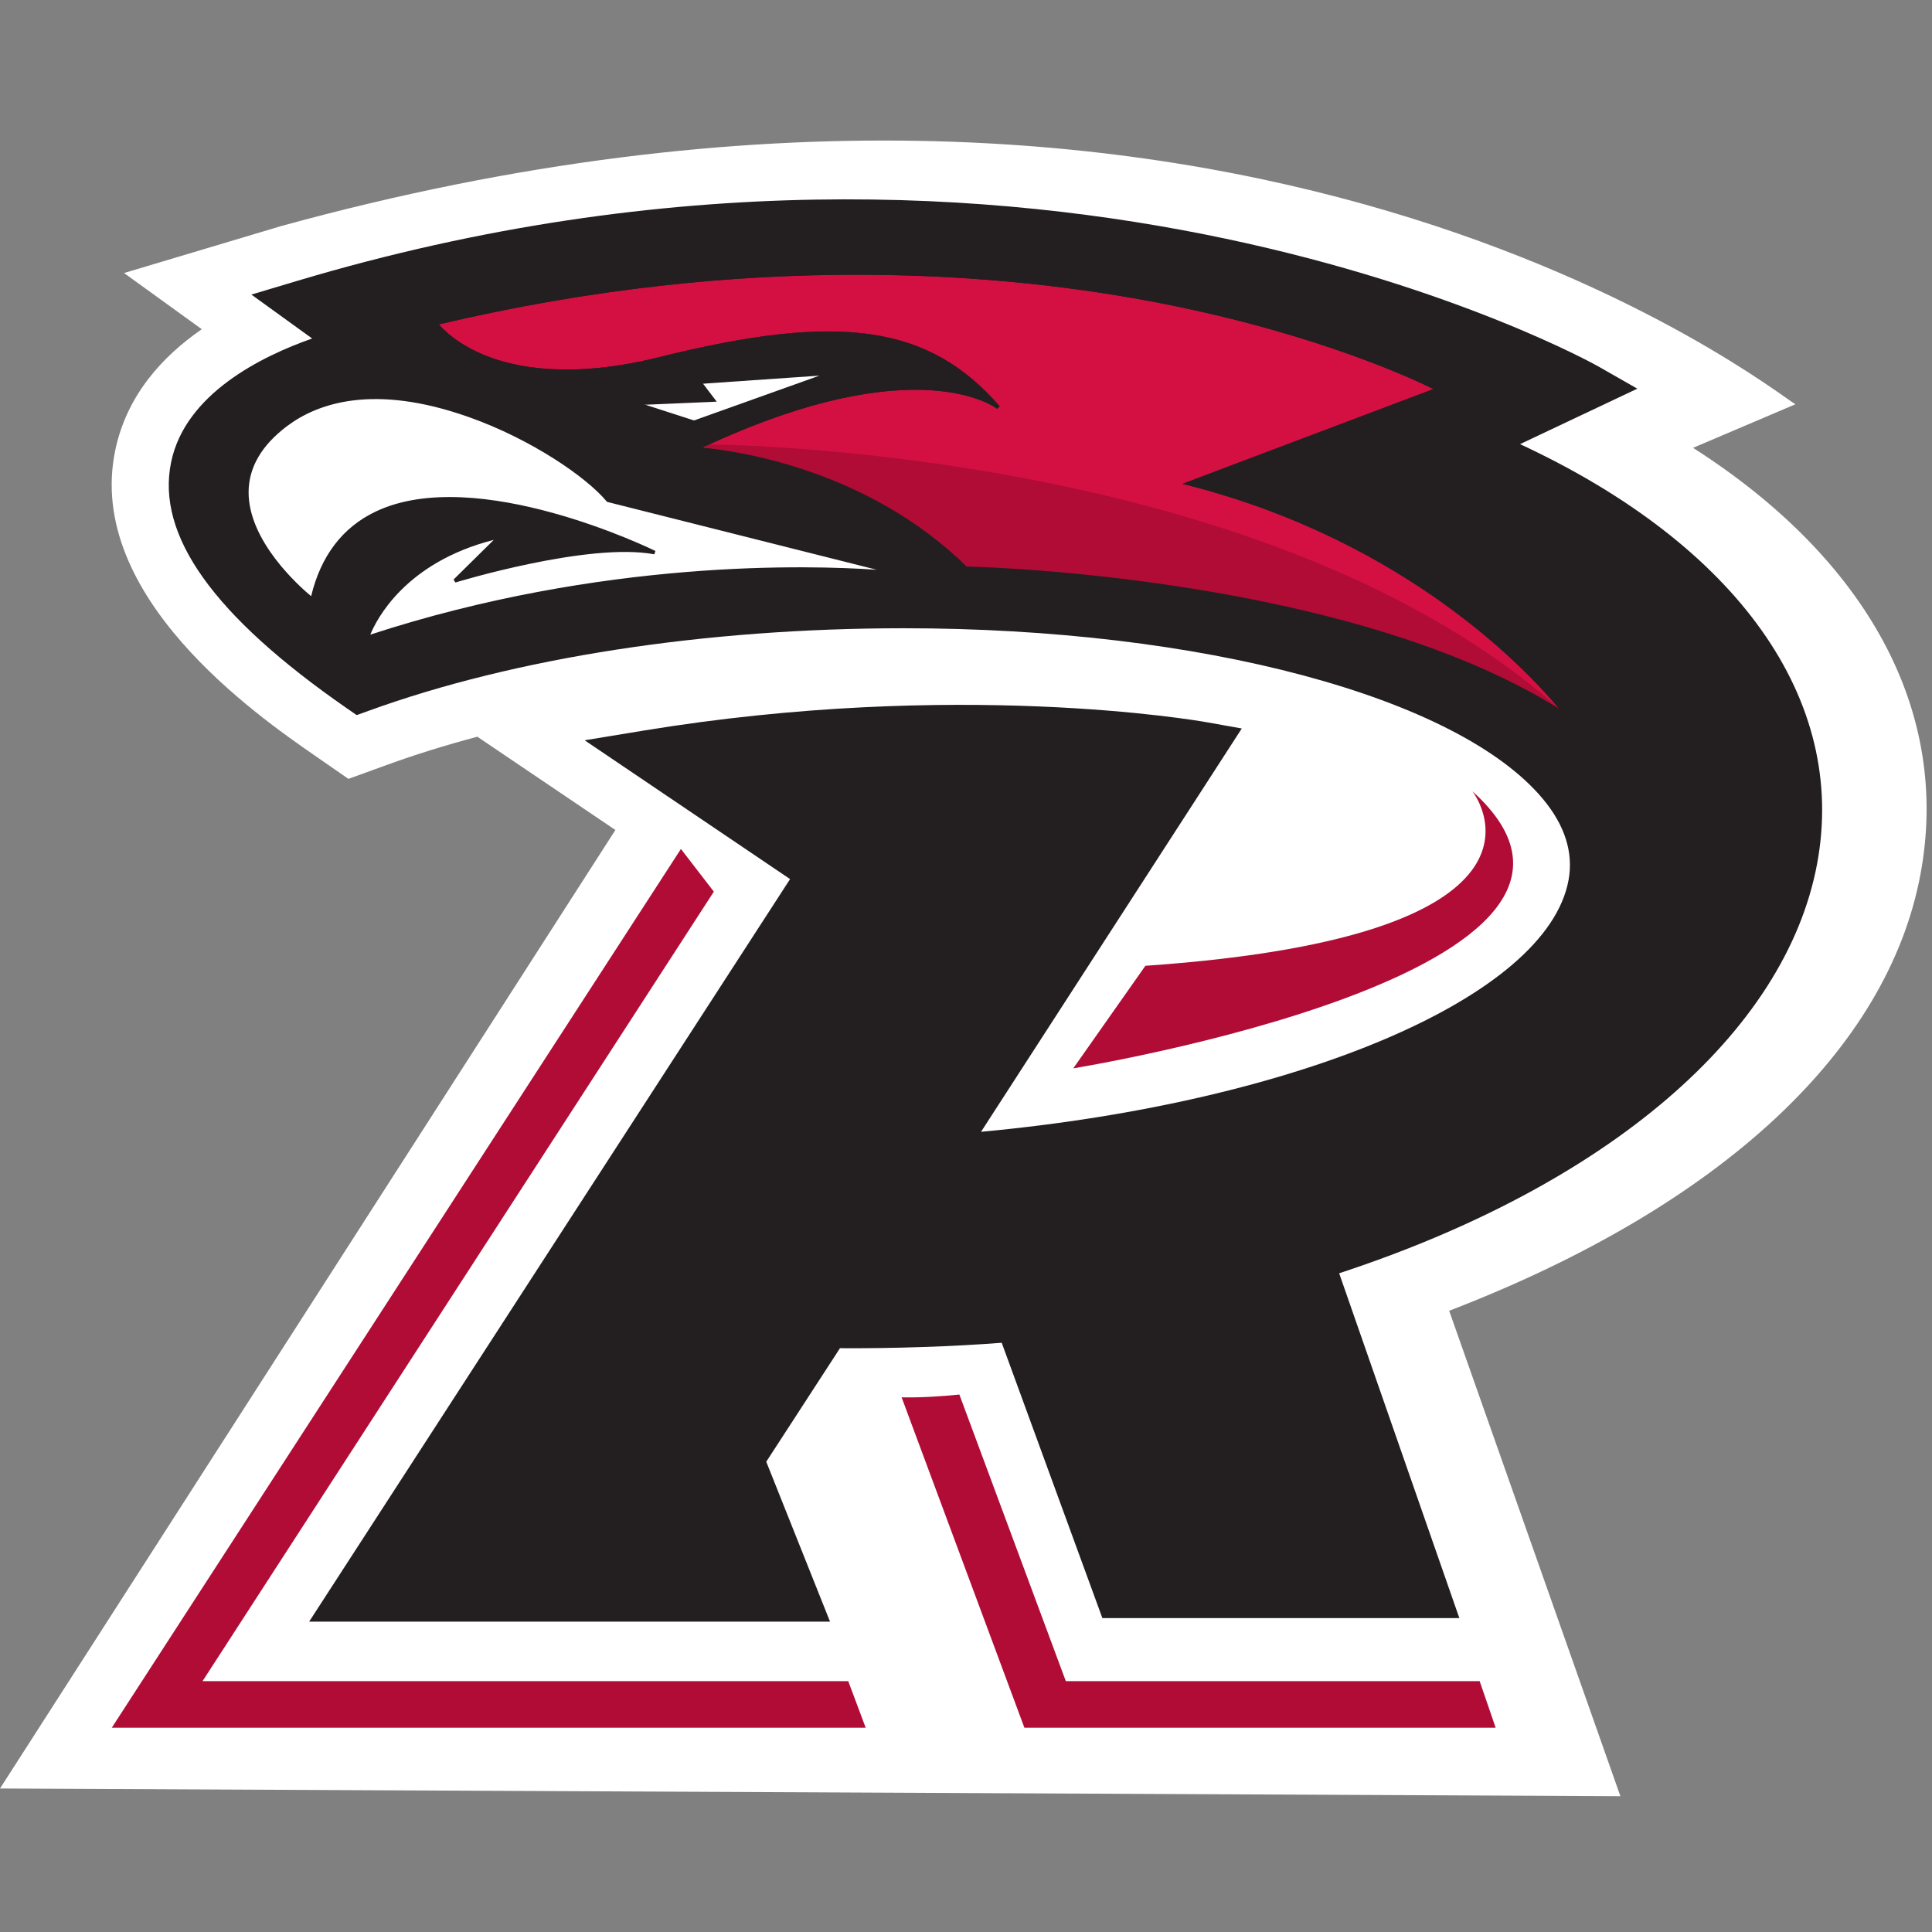 <?xml version="1.0" encoding="UTF-8"?>
<svg width="200px" height="200px" viewBox="0 0 200 200" version="1.1" xmlns="http://www.w3.org/2000/svg" xmlns:xlink="http://www.w3.org/1999/xlink">
    <rect x="0" y="0" width="200" height="200" fill="#808080" stroke="none"/>
    <!-- Generator: Sketch 54.1 (76490) - https://sketchapp.com -->
    <title>ripon</title>
    <desc>Created with Sketch.</desc>
    <g id="ripon" stroke="none" stroke-width="1" fill="none" fill-rule="evenodd">
        <g id="ripon_BGL">
            <g id="ripon" transform="translate(0, 14)">
                <g id="g10" transform="translate(100, 86.227) scale(-1, 1) rotate(-180) translate(-100, -86.227) translate(0, 0.513)" fill-rule="nonzero">
                    <g id="g12">
                        <path d="M185.859,144.092 C183.464,145.462 128.254,189.838 29.059,162.526 L12.839,157.677 L20.888,151.862 C16.738,148.996 13.093,144.943 11.925,139.303 C8.803,124.221 26.656,111.841 32.522,107.77 L36.069,105.312 L40.128,106.785 C43.053,107.848 46.162,108.81 49.415,109.676 L62.282,100.982 L63.705,100.021 L0,0.796 L167.743,0 L150.018,50.249 C178.33,61.154 195.421,77.324 198.803,95.421 C201.958,112.278 193.303,128.055 175.264,139.581 L185.859,144.092" id="path14" fill="#FFFFFF"></path>
                        <path d="M157.355,139.964 L169.495,145.705 L165.434,148.023 C164.873,148.345 108.095,179.973 30.752,156.86 L26.022,155.447 L30.021,152.556 L32.312,150.9 C26.993,149.032 19.172,145.139 17.716,138.103 C16.147,130.531 22.091,122.199 35.89,112.629 L36.926,111.913 L38.11,112.341 C53.312,117.864 73.011,120.905 93.57,120.905 C124.318,120.905 150.9,113.804 159.722,103.233 C161.999,100.504 162.891,97.684 162.378,94.848 C160.174,82.727 134.404,71.828 101.556,68.776 L128.549,110.529 L124.944,111.171 C123.905,111.357 99.088,115.648 66.561,110.3 L60.523,109.307 L81.789,94.938 L32.003,18.07 L85.924,18.07 L79.323,34.624 L86.954,46.376 C92.501,46.341 98.635,46.545 103.697,46.938 L114.117,18.438 L151.07,18.438 L138.629,54.133 C166.401,63.244 184.824,78.971 188.103,96.505 C191.283,113.518 179.853,129.503 157.355,139.964" id="path16" fill="#231F20"></path>
                        <path d="M32.321,123.895 C32.321,123.895 19.111,134.074 29.595,141.971 C40.081,149.869 58.71,139.242 62.944,134.152 L93.049,126.574 C93.049,126.574 67.562,129.686 38.028,119.95 C38.028,119.95 40.42,127.807 51.716,130.385 L47.084,125.817 C47.084,125.817 60.852,130.042 67.768,128.739 C67.768,128.739 36.852,144.076 32.321,123.895" id="path18" fill="#FFFFFF"></path>
                        <path d="M51.112,130.05 C41.912,127.713 38.948,121.752 38.335,120.245 C62.354,128.086 83.863,127.438 90.766,126.958 L62.84,133.988 L62.802,134.034 C60.704,136.556 54.997,140.471 48.552,142.758 C38.662,146.267 32.845,144.188 29.706,141.823 C27.086,139.849 25.749,137.559 25.735,135.015 C25.707,129.897 31.035,125.196 32.208,124.224 C33.216,128.404 35.46,131.349 38.882,132.98 C49.345,137.968 67.666,128.996 67.85,128.905 L67.734,128.558 C60.94,129.84 47.275,125.682 47.139,125.64 L46.955,125.949 L51.112,130.05 Z M37.748,119.663 L37.852,120.004 C37.876,120.084 40.404,127.993 51.674,130.566 L52.308,130.71 L47.737,126.201 C50.458,126.982 60.399,129.663 66.572,129.09 C62.451,130.933 47.864,136.85 39.04,132.646 C35.648,131.029 33.448,128.071 32.501,123.854 L32.438,123.571 L32.208,123.748 C32.191,123.761 30.471,125.095 28.781,127.133 C27.214,129.022 25.349,131.924 25.366,135.016 C25.381,137.682 26.766,140.072 29.484,142.119 C32.694,144.537 38.63,146.673 48.676,143.105 C55.144,140.811 60.887,136.878 63.047,134.316 L93.095,126.753 L93.026,126.39 C92.773,126.422 67.239,129.386 38.086,119.775 L37.748,119.663 L37.748,119.663 Z" id="path20" fill="#231F20"></path>
                        <path d="M45.103,152.47 C45.103,152.47 50.747,144.418 68.32,148.798 C85.892,153.178 95.64,152.611 103.341,143.763 C103.341,143.763 95.13,150.517 71.995,139.467 C71.995,139.467 88.128,138.817 99.978,127.114 C99.978,127.114 139.842,126.465 162.212,111.837 C162.212,111.837 149.739,129.064 123.028,135.889 L148.853,145.642 C148.853,145.642 107.953,167.419 45.103,152.47" id="path22" fill="#D41042"></path>
                        <path d="M100.056,127.297 C101.986,127.254 139.53,126.214 161.385,112.585 C158.444,116.146 145.91,129.852 122.982,135.711 L122.415,135.856 L148.396,145.667 C146.403,146.658 136.463,151.328 120.495,154.484 C104.067,157.73 77.727,159.99 45.431,152.358 C45.908,151.801 47.384,150.297 50.221,149.151 C53.484,147.832 59.266,146.732 68.275,148.977 C86.944,153.631 96.157,152.299 103.481,143.885 L103.224,143.621 C103.143,143.686 94.958,150.037 72.707,139.6 C75.948,139.306 89.697,137.488 100.056,127.297 L100.056,127.297 Z M162.111,111.683 C140.041,126.114 100.374,126.923 99.975,126.93 L99.901,126.931 L99.848,126.983 C88.188,138.498 72.148,139.276 71.988,139.283 L71.915,139.634 C90.505,148.513 99.44,146.004 102.355,144.574 C95.267,152.022 86.155,153.053 68.365,148.618 C59.239,146.344 53.369,147.473 50.053,148.82 C46.436,150.289 45.011,152.28 44.952,152.363 L44.796,152.586 L45.06,152.649 C77.56,160.379 104.067,158.11 120.582,154.844 C138.484,151.304 148.837,145.861 148.94,145.806 L149.3,145.615 L123.638,135.922 C137.174,132.361 146.927,126.103 152.752,121.448 C159.155,116.332 162.331,111.989 162.362,111.946 L162.111,111.683 L162.111,111.683 Z" id="path24" fill="#231F20"></path>
                        <polygon id="path26" fill="#FFFFFF" points="62.296 145.496 84.825 147.055 71.842 142.416"></polygon>
                        <path d="M162.212,111.837 C131.725,139.874 73.114,139.933 73.114,139.933 L73.114,139.379 C76.974,138.988 89.995,136.973 99.978,127.114 C99.978,127.114 139.842,126.465 162.212,111.837" id="path28" fill="#B00C36"></path>
                        <path d="M100.056,127.297 C101.986,127.254 139.53,126.214 161.385,112.585 C158.444,116.146 145.91,129.852 122.982,135.711 L122.415,135.856 L148.396,145.667 C146.403,146.658 136.463,151.328 120.495,154.484 C104.067,157.73 77.727,159.99 45.431,152.358 C45.908,151.801 47.384,150.297 50.221,149.151 C53.484,147.832 59.266,146.732 68.275,148.977 C86.944,153.631 96.157,152.299 103.481,143.885 L103.224,143.621 C103.143,143.686 94.958,150.037 72.703,139.6 C75.946,139.306 89.697,137.488 100.056,127.297 L100.056,127.297 Z M162.111,111.683 C140.041,126.114 100.374,126.923 99.975,126.93 L99.901,126.931 L99.848,126.983 C88.185,138.502 72.145,139.276 71.984,139.283 L71.912,139.634 C90.505,148.514 99.44,146.004 102.355,144.574 C95.267,152.022 86.155,153.053 68.365,148.618 C59.239,146.344 53.369,147.473 50.053,148.82 C46.436,150.289 45.011,152.28 44.952,152.363 L44.796,152.586 L45.06,152.649 C77.56,160.379 104.067,158.11 120.582,154.844 C138.484,151.304 148.837,145.861 148.94,145.806 L149.3,145.615 L123.638,135.922 C137.174,132.361 146.927,126.103 152.752,121.448 C159.155,116.332 162.331,111.989 162.362,111.946 L162.111,111.683 L162.111,111.683 Z" id="path30" fill="#231F20"></path>
                        <polyline id="path32" fill="#231F20" points="62.198 143.849 74.196 144.361 71.822 147.473 60.548 145.303 62.198 143.849"></polyline>
                        <polyline id="path34" fill="#B00C36" points="87.81 11.909 20.967 11.909 73.896 93.637 70.489 98.057 11.571 7.087 89.615 7.087 87.81 11.909"></polyline>
                        <path d="M152.421,104.033 C152.421,104.033 164.183,89.121 118.57,85.962 L111.105,75.347 C111.105,75.347 173.075,85.39 152.421,104.033" id="path36" fill="#B00C36"></path>
                        <path d="M153.174,11.909 L110.333,11.909 L99.314,41.577 C97.372,41.382 95.304,41.249 93.335,41.289 L106.046,7.087 L154.83,7.087 L153.174,11.909" id="path38" fill="#B00C36"></path>
                    </g>
                </g>
            </g>
        </g>
    </g>
</svg>
